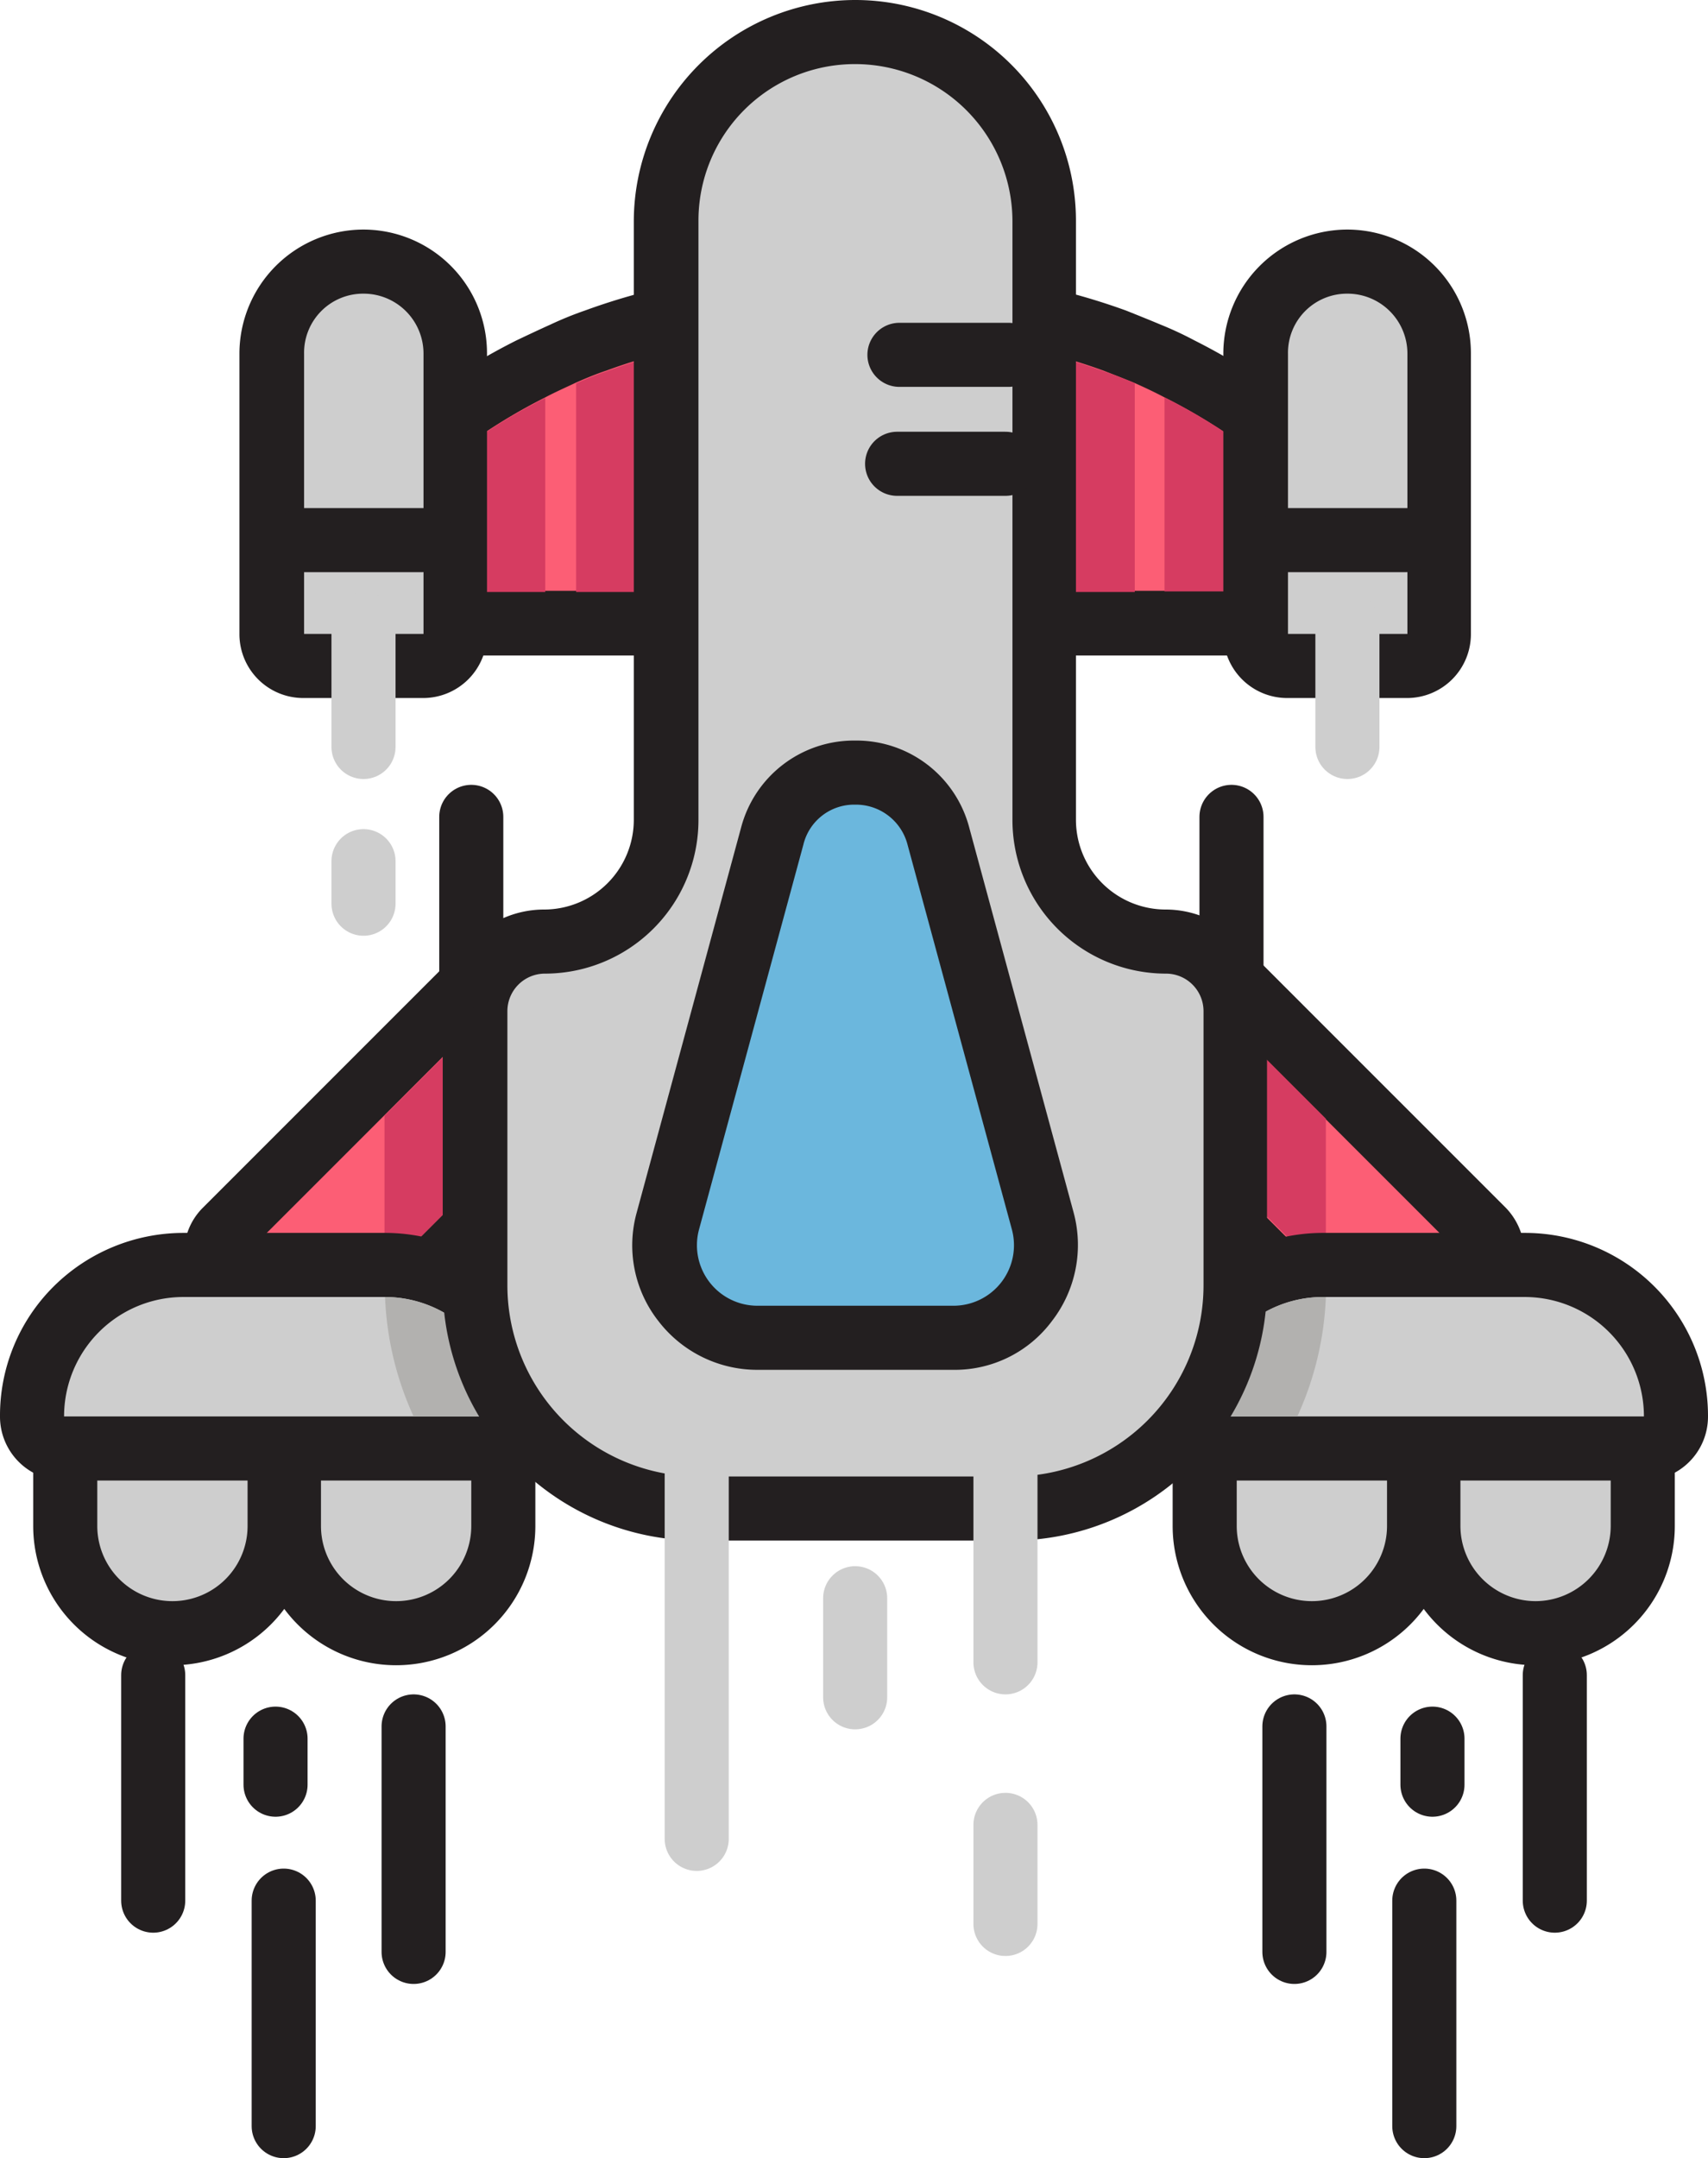 <svg xmlns="http://www.w3.org/2000/svg" viewBox="0 0 293.2 370.4"><defs><style>.a{fill:#fc5e75;}.b{fill:#231f20;}.c{fill:#d63c61;}.d{fill:#cecece;}.e,.h{fill:none;stroke-linecap:round;stroke-linejoin:round;stroke-width:11px;}.e{stroke:#231f20;}.f{fill:#b2b1af;}.g{fill:#6bb7dd;}.h{stroke:#cecece;}</style></defs><path class="a" d="M237.2,234.1a5.444,5.444,0,0,1-3.9-1.6L185,184.2a5.553,5.553,0,0,1,0-7.8l10.6-10.6a9.466,9.466,0,0,1,6.7-2.8,9.294,9.294,0,0,1,6.7,2.8l22.4,22.4,23.1,23.1a5.553,5.553,0,0,1,0,7.8l-13.4,13.4A5.894,5.894,0,0,1,237.2,234.1Z"/><path class="b" d="M202.3,168.4a3.784,3.784,0,0,1,2.8,1.2L227.5,192l23.1,23.1-7.5,7.5-6,6-6-6-3.6-3.6-38.7-38.7,10.6-10.6a4.051,4.051,0,0,1,2.9-1.3m0-11a14.985,14.985,0,0,0-10.6,4.4l-10.6,10.7a10.968,10.968,0,0,0-3.2,7.8,11.404,11.404,0,0,0,3.2,7.8l38.7,38.7,3.6,3.6,6,6a10.968,10.968,0,0,0,7.8,3.2,11.404,11.404,0,0,0,7.8-3.2l6-6,7.5-7.5a10.968,10.968,0,0,0,3.2-7.8,11.404,11.404,0,0,0-3.2-7.8l-23.1-23.1L213,161.8a15.219,15.219,0,0,0-10.7-4.4Z"/><path class="c" d="M227.6,192v26.9l-38.7-38.7,10.6-10.6a3.985,3.985,0,0,1,5.7,0Z"/><path class="d" d="M225.2,280.3a18.415,18.415,0,0,1-18.4-18.4v-8.8a5.549,5.549,0,0,1,5.5-5.5h25.8a5.549,5.549,0,0,1,5.5,5.5v8.8A18.48,18.48,0,0,1,225.2,280.3Z"/><path class="b" d="M238.1,253.1v8.8a12.9,12.9,0,0,1-25.8,0v-8.8h25.8m0-11H212.3a10.968,10.968,0,0,0-11,11v8.8a23.9,23.9,0,0,0,47.8,0v-8.8a10.968,10.968,0,0,0-11-11Z"/><path class="d" d="M263.6,280.3a18.415,18.415,0,0,1-18.4-18.4v-8.8a5.549,5.549,0,0,1,5.5-5.5h25.8a5.549,5.549,0,0,1,5.5,5.5v8.8A18.48,18.48,0,0,1,263.6,280.3Z"/><path class="b" d="M276.5,253.1v8.8a12.931,12.931,0,0,1-12.9,12.9h0a12.931,12.931,0,0,1-12.9-12.9v-8.8h25.8m0-11H250.7a10.968,10.968,0,0,0-11,11v8.8a23.9,23.9,0,0,0,47.8,0v-8.8a10.968,10.968,0,0,0-11-11Z"/><line class="e" x1="266.9" y1="287.5" x2="266.9" y2="326.2"/><line class="e" x1="222.2" y1="296.3" x2="222.2" y2="335"/><line class="e" x1="244.5" y1="326.2" x2="244.5" y2="364.9"/><line class="e" x1="245.9" y1="298.4" x2="245.9" y2="306.3"/><path class="d" d="M206.6,248.6a5.549,5.549,0,0,1-5.5-5.5,26.076,26.076,0,0,1,26-26h34.6a25.948,25.948,0,0,1,26,26,5.549,5.549,0,0,1-5.5,5.5Z"/><path class="b" d="M261.7,222.6a20.485,20.485,0,0,1,20.5,20.5H206.6a20.528,20.528,0,0,1,20.5-20.5h34.6m0-11H227.1a31.496,31.496,0,0,0-31.5,31.5,10.968,10.968,0,0,0,11,11h75.6a10.968,10.968,0,0,0,11-11,31.411,31.411,0,0,0-31.5-31.5Z"/><path class="f" d="M227.1,222.6h.5a54.139,54.139,0,0,1-4.9,20.5h-16A20.379,20.379,0,0,1,227.1,222.6Z"/><path class="a" d="M56,234.1a5.444,5.444,0,0,1-3.9-1.6L38.6,219a5.553,5.553,0,0,1,0-7.8l23.5-23.5,22-22a9.466,9.466,0,0,1,6.7-2.8,9.294,9.294,0,0,1,6.7,2.8l10.6,10.6a5.553,5.553,0,0,1,0,7.8L59.9,232.5A5.894,5.894,0,0,1,56,234.1Z"/><path class="b" d="M90.9,168.4a3.784,3.784,0,0,1,2.8,1.2l10.6,10.6L66,218.5l-4.1,4-6,6-6-6L42.4,215l23.5-23.5,22-22a4.823,4.823,0,0,1,3-1.1m0-11a14.985,14.985,0,0,0-10.6,4.4l-22,22L34.8,207.3a10.968,10.968,0,0,0-3.2,7.8,11.404,11.404,0,0,0,3.2,7.8l7.5,7.5,6,6a10.968,10.968,0,0,0,7.8,3.2,11.404,11.404,0,0,0,7.8-3.2l6-6,4-4,38.3-38.3a11.045,11.045,0,0,0,0-15.6l-10.6-10.6a15.07,15.07,0,0,0-10.7-4.5Z"/><path class="c" d="M93.7,169.6l10.6,10.6L66,218.5v-27l22-22A4.076,4.076,0,0,1,93.7,169.6Z"/><path class="d" d="M68,280.3a18.415,18.415,0,0,1-18.4-18.4v-8.8a5.549,5.549,0,0,1,5.5-5.5H80.9a5.549,5.549,0,0,1,5.5,5.5v8.8A18.415,18.415,0,0,1,68,280.3Z"/><path class="b" d="M80.9,253.1v8.8a12.9,12.9,0,1,1-25.8,0v-8.8H80.9m0-11H55.1a10.968,10.968,0,0,0-11,11v8.8a23.9,23.9,0,1,0,47.8,0v-8.8a10.968,10.968,0,0,0-11-11Z"/><path class="d" d="M29.6,280.3a18.415,18.415,0,0,1-18.4-18.4v-8.8a5.549,5.549,0,0,1,5.5-5.5H42.5a5.549,5.549,0,0,1,5.5,5.5v8.8A18.415,18.415,0,0,1,29.6,280.3Z"/><path class="b" d="M42.5,253.1v8.8a12.9,12.9,0,1,1-25.8,0v-8.8H42.5m0-11H16.7a10.968,10.968,0,0,0-11,11v8.8a23.9,23.9,0,1,0,47.8,0v-8.8a10.968,10.968,0,0,0-11-11Z"/><line class="e" x1="26.3" y1="287.5" x2="26.3" y2="326.2"/><line class="e" x1="71" y1="296.3" x2="71" y2="335"/><line class="e" x1="48.7" y1="326.2" x2="48.7" y2="364.9"/><line class="e" x1="47.3" y1="298.4" x2="47.3" y2="306.3"/><path class="d" d="M11,248.6a5.549,5.549,0,0,1-5.5-5.5,25.948,25.948,0,0,1,26-26H66.1a26.076,26.076,0,0,1,26,26,5.549,5.549,0,0,1-5.5,5.5Z"/><path class="b" d="M66.1,222.6a20.528,20.528,0,0,1,20.5,20.5H11a20.485,20.485,0,0,1,20.5-20.5H66.1m0-11H31.5a31.649,31.649,0,0,0-22.3,9.2A31.23,31.23,0,0,0,0,243.1a10.968,10.968,0,0,0,11,11H86.6a10.968,10.968,0,0,0,11-11,31.496,31.496,0,0,0-31.5-31.5Z"/><path class="f" d="M86.6,243.1H71a54.139,54.139,0,0,1-4.9-20.5h0A20.528,20.528,0,0,1,86.6,243.1Z"/><path class="a" d="M74.5,107.1A14.297,14.297,0,0,1,60.2,92.8a13.997,13.997,0,0,1,4.2-10A104.26,104.26,0,0,1,91.2,63.4c1.8-.9,3.6-1.8,5.5-2.6,1.8-.8,3.7-1.6,5.6-2.3a104.482,104.482,0,0,1,35.9-6.4h17.2a102.167,102.167,0,0,1,35.9,6.4c1.9.7,3.8,1.5,5.7,2.3,1.8.8,3.7,1.7,5.5,2.6a102.077,102.077,0,0,1,26.7,19.4,14.213,14.213,0,0,1-10.1,24.3Z"/><path class="b" d="M155.4,57.6a100.154,100.154,0,0,1,34,6c1.8.7,3.6,1.4,5.3,2.1,1.8.8,3.5,1.6,5.2,2.5a96.721,96.721,0,0,1,25.3,18.3,8.579,8.579,0,0,1,2.6,6.1,8.743,8.743,0,0,1-8.8,8.8H74.5a8.743,8.743,0,0,1-8.8-8.8,8.579,8.579,0,0,1,2.6-6.1A97.746,97.746,0,0,1,93.6,68.2c1.7-.9,3.5-1.7,5.2-2.5,1.8-.8,3.5-1.5,5.3-2.1a97.782,97.782,0,0,1,34-6h17.3m0-11H138.2a110.261,110.261,0,0,0-37.8,6.7,60.701,60.701,0,0,0-5.9,2.4c-2,.9-3.9,1.8-5.8,2.7A106.451,106.451,0,0,0,60.6,78.8a19.728,19.728,0,0,0,14,33.7H219.2a19.728,19.728,0,0,0,14-33.7A109.247,109.247,0,0,0,205,58.4a61.081,61.081,0,0,0-5.8-2.7c-1.9-.8-3.9-1.6-5.9-2.4a111.249,111.249,0,0,0-37.9-6.7Z"/><path class="c" d="M227.9,92.7a8.743,8.743,0,0,1-8.8,8.8H199.9V68.2a98.902,98.902,0,0,1,25.4,18.3A8.972,8.972,0,0,1,227.9,92.7Z"/><path class="c" d="M93.6,68.3v33.3H74.4a8.743,8.743,0,0,1-8.8-8.8,8.579,8.579,0,0,1,2.6-6.1A96.323,96.323,0,0,1,93.6,68.3Z"/><path class="c" d="M194.8,65.8v35.8H98.9V65.8c1.8-.8,3.5-1.5,5.3-2.1a97.782,97.782,0,0,1,34-6h17.2a100.154,100.154,0,0,1,34,6Q192.1,64.6,194.8,65.8Z"/><path class="d" d="M119.9,258.9a38.367,38.367,0,0,1-38.3-38.3V173.5a11.865,11.865,0,0,1,11.9-11.9,20.955,20.955,0,0,0,20.9-20.9V37.9a32.5,32.5,0,0,1,65,0V140.6a20.955,20.955,0,0,0,20.9,20.9,11.864,11.864,0,0,1,11.9,11.9v47.1a38.367,38.367,0,0,1-38.3,38.3h-54Z"/><path class="b" d="M146.8,11a27.015,27.015,0,0,1,27,27V140.7a26.375,26.375,0,0,0,26.4,26.4h0a6.445,6.445,0,0,1,6.4,6.4v47.1a32.819,32.819,0,0,1-32.8,32.8H119.9a32.819,32.819,0,0,1-32.8-32.8V173.5a6.445,6.445,0,0,1,6.4-6.4h0a26.375,26.375,0,0,0,26.4-26.4V37.9A26.845,26.845,0,0,1,146.8,11h0m0-11a38.047,38.047,0,0,0-38,38V140.7a15.407,15.407,0,0,1-15.4,15.4A17.413,17.413,0,0,0,76,173.5v47.1a43.851,43.851,0,0,0,43.8,43.8h53.9a43.851,43.851,0,0,0,43.8-43.8V173.5a17.413,17.413,0,0,0-17.4-17.4,15.407,15.407,0,0,1-15.4-15.4V37.9A37.876,37.876,0,0,0,146.8,0Z"/><path class="d" d="M221,114.3a5.549,5.549,0,0,1-5.5-5.5V60.7a15.8,15.8,0,1,1,31.6,0v48.1a5.549,5.549,0,0,1-5.5,5.5Z"/><path class="b" d="M231.3,50.4a10.285,10.285,0,0,1,10.3,10.3v48.1H221.1V60.7a10.138,10.138,0,0,1,10.2-10.3h0m0-11A21.317,21.317,0,0,0,210,60.7v48.1a10.968,10.968,0,0,0,11,11h20.5a10.968,10.968,0,0,0,11-11V60.7a21.232,21.232,0,0,0-21.2-21.3Z"/><path class="d" d="M52.1,114.3a5.549,5.549,0,0,1-5.5-5.5V60.7a15.8,15.8,0,1,1,31.6,0v48.1a5.549,5.549,0,0,1-5.5,5.5Z"/><path class="b" d="M62.4,50.4A10.285,10.285,0,0,1,72.7,60.7v48.1H52.2V60.7A10.138,10.138,0,0,1,62.4,50.4h0m0-11A21.317,21.317,0,0,0,41.1,60.7v48.1a10.968,10.968,0,0,0,11,11H72.6a10.968,10.968,0,0,0,11-11V60.7A21.232,21.232,0,0,0,62.4,39.4Z"/><path class="g" d="M130,229.6a15.822,15.822,0,0,1-15.3-20l17.9-66a14.83,14.83,0,0,1,28.6,0l17.9,66a15.822,15.822,0,0,1-15.3,20Z"/><path class="b" d="M146.8,138.1a9.159,9.159,0,0,1,9,6.9l17.9,66a10.384,10.384,0,0,1-10,13.1H130A10.384,10.384,0,0,1,120,211l17.9-66a8.97,8.97,0,0,1,8.9-6.9m0-11a20.031,20.031,0,0,0-19.6,15l-17.9,66a21.041,21.041,0,0,0,3.7,18.6,21.41,21.41,0,0,0,17,8.4h33.7a20.797,20.797,0,0,0,16.9-8.4,21.352,21.352,0,0,0,3.7-18.6l-17.9-66a20.031,20.031,0,0,0-19.6-15Z"/><line class="e" x1="154.4" y1="60.9" x2="173.1" y2="60.9"/><line class="e" x1="154" y1="79.6" x2="172.6" y2="79.6"/><line class="e" x1="211.4" y1="167.4" x2="211.4" y2="140.2"/><line class="e" x1="80.9" y1="167.4" x2="80.9" y2="140.2"/><line class="e" x1="221" y1="92.7" x2="241.5" y2="92.7"/><line class="e" x1="52.1" y1="92.7" x2="72.6" y2="92.7"/><line class="h" x1="119.6" y1="243.1" x2="119.6" y2="315.6"/><line class="h" x1="172.6" y1="243.1" x2="172.6" y2="285.3"/><line class="h" x1="231.3" y1="107.1" x2="231.3" y2="128.2"/><line class="h" x1="62.4" y1="107.1" x2="62.4" y2="128.2"/><line class="h" x1="62.4" y1="147.8" x2="62.4" y2="155.1"/><line class="h" x1="172.6" y1="313.2" x2="172.6" y2="330.2"/><line class="h" x1="146.8" y1="274.3" x2="146.8" y2="291.3"/></svg>